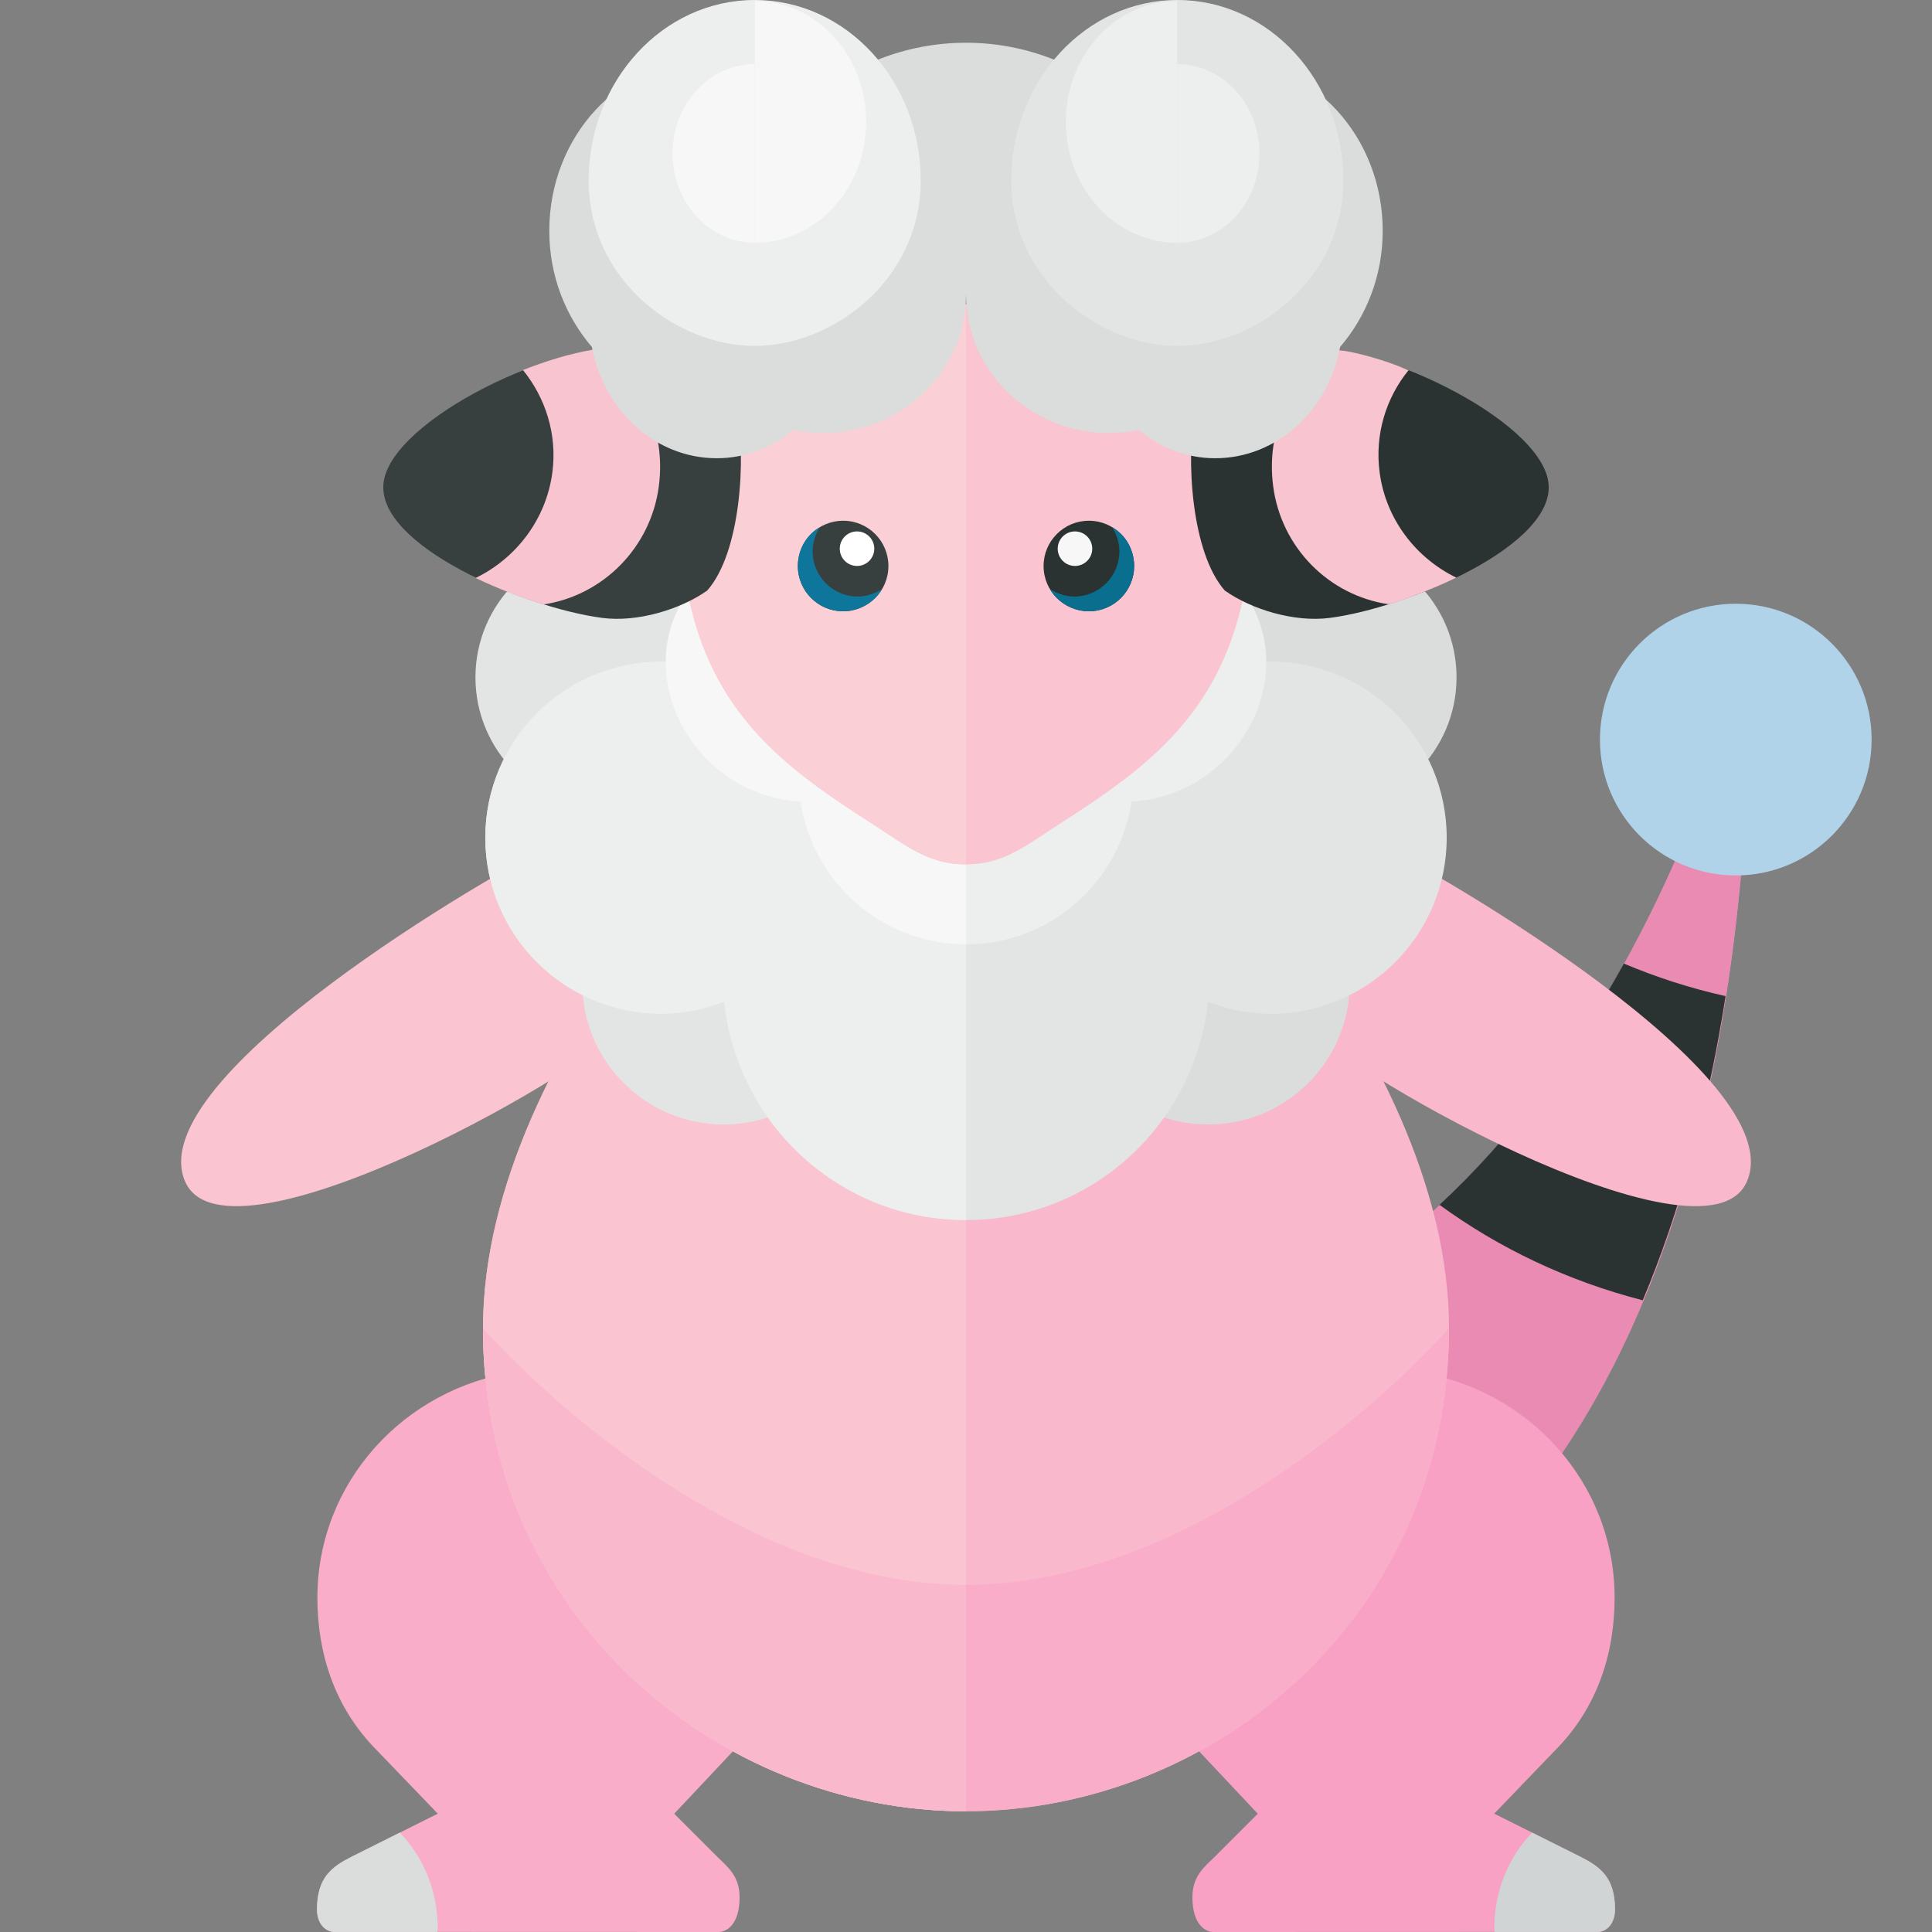 <?xml version="1.0" encoding="utf-8"?>
<!-- Generator: Adobe Illustrator 22.0.1, SVG Export Plug-In . SVG Version: 6.00 Build 0)  -->
<svg version="1.1" id="icons" xmlns="http://www.w3.org/2000/svg" xmlns:xlink="http://www.w3.org/1999/xlink" x="0px" y="0px"
	 width="32px" height="32px" viewBox="0 0 32 32" style="enable-background:new 0 0 32 32;" xml:space="preserve">
<rect x="0" y="0" width="32" height="32" fill="#808080" stroke="none"/>
<style type="text/css">
	.white{fill:#FFFFFF;}
	.grey_01{fill:#F7F7F7;}
	.grey_02{fill:#EDEEEE;}
	.grey_03{fill:#E3E5E5;}
	.grey_04{fill:#DADDDC;}
	.grey_05{fill:#D1D4D4;}
	.grey_16{fill:#373F3F;}
	.grey_17{fill:#2B3332;}
	.sapphire_02{fill:#0F769B;}
	.sapphire_03{fill:#0A6F8E;}
	.periwinkle_04{fill:#B0D3EA;}
	.rose_05{fill:#FBCFD6;}
	.rose_06{fill:#FAC4D1;}
	.rose_07{fill:#FAB8CD;}
	.rose_08{fill:#F9ADC8;}
	.rose_09{fill:#F8A1C4;}
	.rose_11{fill:#EA8BB4;}
	.st0{fill:#866EBA;}
	.st1{fill:#9179C6;}
	.st2{fill:#7A63AD;}
	.st3{fill:#60C4BC;}
	.st4{fill:#79C6C1;}
	.st5{fill:#8FCEC9;}
	.st6{fill:#B93D4F;}
	.st7{fill:#4EAFA3;}
	.st8{fill:#C84054;}
	.st9{fill:#2B3332;}
	.st10{fill:#58B7AE;}
	.st11{fill:#E0C193;}
	.st12{fill:#914C39;}
	.st13{fill:#EFD4A7;}
	.st14{fill:#F5DEB9;}
	.st15{fill:#EF8C48;}
	.st16{fill:#F79654;}
	.st17{fill:#9A3644;}
	.st18{fill:#F7D684;}
	.st19{fill:#F0C877;}
	.st20{fill:#FEF1C6;}
	.st21{fill:#FFEAA7;}
	.st22{fill:#FFE28A;}
	.st23{fill:#8D5B36;}
	.st24{fill:#9E6E43;}
	.st25{fill:#434C4B;}
	.st26{fill:#96643B;}
	.st27{fill:#505957;}
	.st28{fill:#845331;}
	.st29{fill:#EACEA1;}
	.st30{fill:#90A74E;}
	.st31{fill:#5C6664;}
	.st32{fill:#687271;}
	.st33{fill:#C8CCCB;}
	.st34{fill:#757F7E;}
	.st35{fill:#838C8A;}
	.st36{fill:#7D3119;}
	.st37{fill:#FCA15E;}
	.st38{fill:#E08C96;}
	.st39{fill:#E2959E;}
	.st40{fill:#DE8490;}
	.st41{fill:#93C2CA;}
	.st42{fill:#88B9C3;}
	.st43{fill:#9FCCD3;}
	.st44{fill:#99C7CE;}
	.st45{fill:#ACD7DD;}
	.st46{fill:#909997;}
	.st47{fill:#9DA5A4;}
	.st48{fill:#ABB2B1;}
	.st49{fill:#93C427;}
	.st50{fill:#9ACC2E;}
	.st51{fill:#A93949;}
	.st52{fill:#FF5F7E;}
	.st53{fill:#FFD04D;}
	.st54{fill:#D84459;}
	.st55{fill:#E85160;}
	.st56{fill:#FFD96C;}
	.st57{fill:#FF6B8B;}
	.st58{fill:#D196A6;}
	.st59{fill:#424B7E;}
	.st60{fill:#495587;}
	.st61{fill:#FAE09F;}
	.st62{fill:#515E91;}
	.st63{fill:#F3E7C0;}
	.st64{fill:#FDEBBB;}
	.st65{fill:#3A3A38;}
	.st66{fill:#923D27;}
	.st67{fill:#B9E2E7;}
	.st68{fill:#8EC0E0;}
	.st69{fill:#9FC9E4;}
	.st70{fill:#FFF3D9;}
	.st71{fill:#4CAEBC;}
	.st72{fill:#51BAC5;}
	.st73{fill:#5BD3D5;}
	.st74{fill:#F57552;}
	.st75{fill:#65A9DC;}
	.st76{fill:#472236;}
	.st77{fill:#B4C187;}
	.st78{fill:#A8B875;}
	.st79{fill:#AADB3D;}
	.st80{fill:#CBEB6B;}
	.st81{fill:#B1E346;}
	.st82{fill:#3B8FA3;}
	.st83{fill:#47A1B4;}
	.st84{fill:#724D31;}
	.st85{fill:#2E2D2B;}
	.st86{fill:#E55D53;}
	.st87{fill:#D64F45;}
	.st88{fill:#B38658;}
	.st89{fill:#532F42;}
	.st90{fill:#A7794C;}
	.st91{fill:#5CA3D5;}
	.st92{fill:#4896C8;}
	.st93{fill:#845194;}
	.st94{fill:#945BA0;}
	.st95{fill:#A366AD;}
	.st96{clip-path:url(#SVGID_2_);fill:#C8CCCB;}
	.st97{fill:#C23734;}
	.st98{fill:#CF3C35;}
	.st99{fill:#843822;}
	.st100{fill:#A0422C;}
	.st101{fill:#ABB4DD;}
	.st102{fill:#4295AC;}
	.st103{fill:#E7685F;}
	.st104{fill:#456F93;}
	.st105{fill:#4D7495;}
	.st106{fill:#3E688C;}
	.st107{fill:#B33533;}
	.st108{fill:#FF8D6E;}
	.st109{fill:#FF805D;}
	.st110{fill:#FCD8DE;}
	.st111{fill:#FDE2E6;}
	.st112{fill:#FDECEF;}
	.st113{fill:#F3586F;}
	.st114{fill:#529CCF;}
	.st115{fill:#F297BE;}
	.st116{fill:#EB6B48;}
	.st117{fill:#FF9A7E;}
	.st118{fill:#4EAC5D;}
	.st119{fill:#48A353;}
	.st120{fill:#F9BDA0;}
	.st121{fill:#F6B392;}
	.st122{fill:#60C46F;}
	.st123{fill:#6CD275;}
	.st124{fill:#D9F07D;}
	.st125{fill:#E6F490;}
	.st126{fill:#8A323F;}
	.st127{fill:#A2D336;}
	.st128{fill:#BEE758;}
	.st129{fill:#F74000;}
	.st130{fill:#F9C900;}
	.st131{fill:#FF4A00;}
	.st132{fill:#FFD400;}
	.st133{fill:#E5C79A;}
	.st134{fill:#0F769B;}
	.st135{fill:#0A6F8E;}
	.st136{fill:#137FA0;}
	.st137{fill:#D1473D;}
	.st138{fill:#C09265;}
	.st139{fill:#FFA68E;}
	.st140{fill:#FCE8CC;}
	.st141{fill:#7C8AC4;}
	.st142{fill:#707EB7;}
	.st143{fill:#8694D1;}
	.st144{fill:#C8DAC8;}
	.st145{fill:#BAD3C1;}
	.st146{fill:#4F4032;}
	.st147{fill:#604631;}
	.st148{fill:#CDA073;}
	.st149{fill:#C9B88D;}
	.st150{fill:#FAC7AF;}
	.st151{fill:#FCD2BE;}
	.st152{fill:#9AA6D6;}
	.st153{fill:#84ED82;}
	.st154{fill:#78DF7C;}
	.st155{fill:#F7C845;}
	.st156{fill:#E8BA36;}
	.st157{fill:none;}
	.st158{fill:#E0B12E;}
	.st159{fill:#6E57A0;}
	.st160{fill:#675099;}
	.st161{fill:#C1DDEE;}
	.st162{fill:#D2E6F3;}
	.st163{fill:#E2EFF7;}
	.st164{fill:#5C699E;}
	.st165{fill:#FF7899;}
	.st166{fill:#71B1E1;}
	.st167{fill:#EEEEEE;}
	.st168{fill:#A5D1D8;}
	.st169{fill:#46B080;}
	.st170{fill:#3AA176;}
	.st171{fill:#7F1E32;}
	.st172{fill:#CE8683;}
	.st173{fill:#B9FCB5;}
	.st174{fill:#A3FA9E;}
	.st175{fill:#54B668;}
	.st176{fill:#140E0F;}
	.st177{fill:#DF6144;}
	.st178{fill:#90FB89;}
	.st179{fill:#3A4274;}
	.st180{fill:#2B376B;}
	.st181{fill:#232F5E;}
	.st182{fill:#1E264E;}
	.st183{fill:#4390BF;}
	.st184{fill:#AD4630;}
	.st185{fill:#B94A34;}
	.st186{fill:#A076B4;}
	.st187{fill:#1A2040;}
	.st188{fill:#45A396;}
	.st189{fill:#3A9384;}
	.st190{fill:#81A9A2;}
	.st191{fill:#4E6965;}
	.st192{fill:#E5AC38;}
	.st193{fill:#B370B9;}
	.st194{fill:#6673AA;}
	.st195{fill:#76260D;}
	.st196{fill:#396186;}
	.st197{fill:#56C7CD;}
	.st198{fill:#365C84;}
	.st199{fill:#468DAC;}
	.st200{fill:#3A89A8;}
	.st201{fill:#5091AF;}
	.st202{fill:#FFC172;}
	.st203{fill:#3085A6;}
	.st204{fill:#FFB76D;}
	.st205{fill:#363534;}
	.st206{fill:#F0C13E;}
	.st207{fill:#FDF2D2;}
	.st208{fill:#E0ABDF;}
	.st209{fill:#D799D6;}
	.st210{fill:#D285D2;}
	.st211{fill:#E5BDE5;}
	.st212{fill:#C27BC6;}
	.st213{fill:#0E616D;}
	.st214{fill:#005865;}
	.st215{fill:#F8C4CF;}
	.st216{fill:#FFFEFC;}
	.st217{fill:#F7F7F7;}
	.st218{fill:#C0C998;}
	.st219{fill:#CDD4AD;}
	.st220{fill:#9EB164;}
	.st221{fill:#7FB8E0;}
	.st222{fill:#F7BC48;}
	.st223{fill:#EFB43F;}
	.st224{fill:#FFC550;}
	.st225{fill:#97AC59;}
	.st226{fill:#7D8091;}
	.st227{fill:#A4337F;}
	.st228{fill:#BC4285;}
	.st229{fill:#BF538E;}
	.st230{fill:#B2357F;}
	.st231{fill:#C976A3;}
	.st232{fill:#C56A9B;}
	.st233{fill:#DB92BB;}
	.st234{fill:#D786B3;}
	.st235{fill:#C25E94;}
	.st236{fill:#D084B1;}
	.st237{fill:#DB7383;}
	.st238{fill:#DD7C8A;}
	.st239{fill:#E3DBF4;}
	.st240{fill:#F1EDFA;}
	.st241{fill:#D4C9EF;}
	.st242{fill:#C6B7E9;}
	.st243{fill:#3E3D3D;}
	.st244{fill:#DD7731;}
	.st245{fill:#E8803A;}
	.st246{fill:#FFF5D8;}
	.st247{fill:#F4E7C4;}
	.st248{fill:#A3C0C6;}
	.st249{fill:#99533D;}
	.st250{fill:#A55F49;}
	.st251{fill:#E8BA67;}
	.st252{fill:#9D85D3;}
	.st253{fill:#DDAA5F;}
	.st254{fill:#373F3F;}
	.st255{fill:#604893;}
	.st256{clip-path:url(#SVGID_4_);fill:#373F3F;}
	.st257{clip-path:url(#SVGID_6_);fill:#2B3332;}
	.st258{fill:#EBCEEB;}
	.st259{fill:#FFFFFD;}
	.st260{fill:#AFC9B7;}
</style>
<path class="rose_06" d="M3.065,19.568c0.692,1.608,7.011-1.982,7.368-2.692c0.357-0.71-0.719-3.145-1.398-2.825
	C8.28,14.406,2.316,17.83,3.065,19.568z"/>
<g>
	<path class="rose_08" d="M12.146,22.207l-3.575,0.511c-1.881,0.269-3.314,1.84-3.314,3.744c0,0.913,0.278,1.822,0.994,2.538l1,1.04
		l-1.417,0.708c-0.332,0.166-0.583,0.345-0.583,0.876c0,0.251,0.152,0.374,0.287,0.374L11.901,32c0.135,0,0.349-0.125,0.349-0.575
		c0-0.362-0.207-0.509-0.391-0.692l-0.692-0.692L12.146,29V22.207z"/>
	<path class="grey_04" d="M7.25,31.938c0-0.625-0.243-1.185-0.627-1.584l-0.79,0.395c-0.332,0.166-0.583,0.345-0.583,0.876
		c0,0.251,0.152,0.374,0.287,0.374l1.707,0C7.245,31.978,7.25,31.958,7.25,31.938z"/>
</g>
<g>
	<path class="st58" d="M28.486,12.381C26.256,18.761,22.061,23.062,16,23.062V29c6.584,0,12.48-3.918,12.967-16.525
		C28.978,12.19,28.581,12.112,28.486,12.381z"/>
	<path class="rose_11" d="M28.486,12.381C26.256,18.761,22.061,23.062,16,23.062V29c6.584,0,12.48-3.918,12.967-16.525
		C28.978,12.19,28.581,12.112,28.486,12.381z"/>
	<path class="st65" d="M28.486,12.381c-0.204,0.583-0.43,1.142-0.666,1.688c0.253,0.084,0.512,0.158,0.779,0.213
		c0.081,0.017,0.162,0.024,0.243,0.038c0.052-0.598,0.1-1.203,0.125-1.845C28.979,12.19,28.581,12.112,28.486,12.381z"/>
	<path class="grey_17" d="M27.209,21.537c0.599-1.43,1.067-3.097,1.372-5.038c-0.587-0.131-1.149-0.313-1.684-0.539
		c-0.861,1.555-1.879,2.903-3.054,3.996C24.829,20.675,25.963,21.216,27.209,21.537z"/>
</g>
<path class="periwinkle_04" d="M28.75,14.5c-1.243,0-2.25-1.007-2.25-2.25S27.507,10,28.75,10S31,11.007,31,12.25
	S29.993,14.5,28.75,14.5z"/>
<g>
	<path class="rose_09" d="M19.854,22.207l3.575,0.511c1.881,0.269,3.314,1.84,3.314,3.744c0,0.913-0.278,1.822-0.994,2.538l-1,1.04
		l1.417,0.708c0.332,0.166,0.583,0.345,0.583,0.876c0,0.251-0.152,0.374-0.287,0.374L20.099,32c-0.135,0-0.349-0.125-0.349-0.575
		c0-0.362,0.207-0.509,0.391-0.692l0.692-0.692L19.854,29V22.207z"/>
	<path class="grey_05" d="M24.75,31.938c0-0.625,0.243-1.185,0.627-1.584l0.79,0.395c0.332,0.166,0.583,0.345,0.583,0.876
		c0,0.251-0.152,0.374-0.287,0.374l-1.707,0C24.755,31.978,24.75,31.958,24.75,31.938z"/>
</g>
<path class="rose_07" d="M18.875,12.562H16h-2.875C13.125,12.562,8,17.25,8,22s3.875,8,8,8s8-3.25,8-8S18.875,12.562,18.875,12.562z
	"/>
<path class="rose_08" d="M16,26.25c-3.625,0-6.938-3.062-8-4.25c0,4.75,3.875,8,8,8s8-3.25,8-8C22.937,23.188,19.625,26.25,16,26.25
	z"/>
<path class="rose_06" d="M16,12.562h-2.875C13.125,12.562,8,17.25,8,22s3.875,8,8,8V12.562z"/>
<path class="rose_07" d="M16,26.25c-3.625,0-6.938-3.062-8-4.25c0,4.75,3.875,8,8,8V26.25z"/>
<path class="rose_07" d="M28.935,19.568c-0.692,1.608-7.011-1.982-7.368-2.692c-0.357-0.71,0.719-3.145,1.398-2.825
	C23.72,14.406,29.684,17.83,28.935,19.568z"/>
<g>
	<circle class="grey_04" cx="21.928" cy="11.219" r="2.197"/>
	<circle class="grey_04" cx="20.012" cy="16.281" r="2.344"/>
</g>
<path class="grey_03" d="M21.045,10.958c-1.247,0-2.303,0.786-2.72,1.887c-0.659-0.464-1.458-0.741-2.325-0.741
	s-1.666,0.277-2.325,0.741c-0.417-1.101-1.473-1.887-2.72-1.887c-1.611,0-2.917,1.306-2.917,2.917s1.306,2.917,2.917,2.917
	c0.367,0,0.714-0.075,1.037-0.199c0.22,2.03,1.92,3.615,4.008,3.615s3.788-1.586,4.008-3.615c0.323,0.124,0.671,0.199,1.037,0.199
	c1.611,0,2.917-1.306,2.917-2.917S22.656,10.958,21.045,10.958z"/>
<path class="grey_02" d="M20.487,9.682c-0.748-0.82-2.089-0.815-2.995,0.011c-0.19,0.174-0.338,0.373-0.459,0.582
	c-0.32-0.128-0.667-0.203-1.033-0.203s-0.713,0.075-1.033,0.203c-0.121-0.209-0.269-0.408-0.459-0.582
	c-0.906-0.826-2.248-0.831-2.995-0.011s-0.619,2.155,0.287,2.982c0.426,0.388,0.947,0.588,1.458,0.613
	c0.204,1.336,1.348,2.364,2.742,2.364s2.538-1.027,2.742-2.364c0.511-0.025,1.032-0.225,1.458-0.613
	C21.106,11.837,21.235,10.502,20.487,9.682z"/>
<g>
	<circle class="grey_03" cx="10.072" cy="11.219" r="2.197"/>
	<circle class="grey_03" cx="11.988" cy="16.281" r="2.344"/>
</g>
<path class="grey_02" d="M13.675,12.845c-0.417-1.101-1.473-1.887-2.72-1.887c-1.611,0-2.917,1.306-2.917,2.917
	s1.306,2.917,2.917,2.917c0.367,0,0.714-0.075,1.037-0.199c0.22,2.03,1.92,3.615,4.008,3.615v-8.104
	C15.133,12.104,14.334,12.381,13.675,12.845z"/>
<path class="grey_01" d="M14.967,10.274c-0.121-0.209-0.269-0.408-0.459-0.582c-0.906-0.826-2.247-0.831-2.995-0.011
	c-0.748,0.82-0.619,2.155,0.287,2.982c0.426,0.388,0.947,0.588,1.458,0.613c0.204,1.336,1.348,2.364,2.742,2.364v-5.569
	C15.634,10.071,15.287,10.146,14.967,10.274z"/>
<path class="rose_06" d="M16,5.04c-2.245,0-4.75,0.289-4.75,3.21c0,3.237,1.494,4.299,3.218,5.408C15,14,15.375,14.317,16,14.317
	s1-0.317,1.532-0.659c1.724-1.109,3.218-2.171,3.218-5.408C20.75,5.329,18.245,5.04,16,5.04z"/>
<g>
	<path class="grey_17" d="M21.424,5.765c1.298-0.171,4.085,1.179,4.222,2.223s-2.335,2.078-3.617,2.246
		c-0.593,0.078-1.302-0.142-1.742-0.452c-0.556-0.63-0.647-2.182-0.492-3.024C20.141,6.283,20.77,5.851,21.424,5.765z"/>
	<path class="st215" d="M21.088,8.056c-0.124-0.941,0.293-1.827,1.097-2.256c0.251,0.024,0.792,0.173,1.144,0.333
		c-0.372,0.459-0.561,1.06-0.478,1.691c0.102,0.776,0.601,1.419,1.271,1.744c-0.418,0.206-1.039,0.431-1.125,0.44
		C22.005,9.86,21.221,9.066,21.088,8.056z"/>
</g>
<g>
	<circle class="grey_17" cx="18.035" cy="9.375" r="0.75"/>
	<path class="sapphire_03" d="M17.791,9.881c0.414,0,0.75-0.336,0.75-0.75c0-0.144-0.049-0.285-0.119-0.399
		c0.226,0.129,0.363,0.372,0.363,0.643c0,0.414-0.336,0.75-0.75,0.75c-0.27,0-0.531-0.16-0.642-0.366
		C17.507,9.829,17.648,9.881,17.791,9.881z"/>
	<circle class="grey_01" cx="17.805" cy="9.088" r="0.286"/>
</g>
<path class="rose_05" d="M16,5.04c-2.245,0-4.75,0.289-4.75,3.21c0,3.237,1.494,4.299,3.218,5.408C15,14,15.375,14.317,16,14.317
	V5.04z"/>
<g>
	<path class="grey_16" d="M12.205,6.758c0.155,0.842,0.064,2.395-0.492,3.024c-0.44,0.309-1.148,0.53-1.742,0.452
		c-1.282-0.169-3.755-1.202-3.617-2.246s2.924-2.394,4.222-2.223C11.23,5.851,11.859,6.283,12.205,6.758z"/>
	<path class="st215" d="M10.912,8.056c0.124-0.941-0.293-1.835-1.097-2.264c-0.4,0.071-0.782,0.191-1.153,0.337
		c0.372,0.459,0.57,1.063,0.487,1.695C9.047,8.601,8.549,9.247,7.878,9.573C8.24,9.748,8.631,9.897,9,10.012
		C9.992,9.863,10.779,9.066,10.912,8.056z"/>
</g>
<g>
	<circle class="grey_16" cx="13.965" cy="9.375" r="0.75"/>
	<path class="sapphire_02" d="M14.209,9.881c-0.414,0-0.75-0.336-0.75-0.75c0-0.144,0.049-0.285,0.119-0.399
		c-0.226,0.129-0.363,0.372-0.363,0.643c0,0.414,0.336,0.75,0.75,0.75c0.27,0,0.531-0.16,0.642-0.366
		C14.493,9.829,14.352,9.881,14.209,9.881z"/>
	<circle class="white" cx="14.195" cy="9.088" r="0.286"/>
</g>
<path class="grey_04" d="M22.902,3.823C22.902,2.264,21.739,1,20.305,1c-0.647,0-1.232,0.267-1.687,0.693
	C17.912,1.087,17.005,0.708,16,0.708s-1.912,0.379-2.618,0.984C12.927,1.267,12.342,1,11.695,1c-1.434,0-2.597,1.264-2.597,2.823
	c0,0.746,0.271,1.419,0.706,1.924c0.193,1.051,1.046,1.843,2.069,1.843c0.477,0,0.912-0.178,1.265-0.468
	c0.159,0.033,0.324,0.051,0.493,0.051C14.939,7.173,16,6.145,16,4.878c0,1.267,1.061,2.295,2.369,2.295
	c0.169,0,0.334-0.019,0.493-0.051c0.353,0.29,0.788,0.468,1.265,0.468c1.023,0,1.876-0.792,2.069-1.843
	C22.63,5.242,22.902,4.569,22.902,3.823z"/>
<g>
	<path class="grey_03" d="M16.75,2.99C16.75,1.338,17.981,0,19.5,0s2.75,1.338,2.75,2.99s-1.461,2.74-2.75,2.74
		C18.207,5.729,16.75,4.641,16.75,2.99z"/>
	<path class="grey_02" d="M20.861,2.542c0,0.817-0.609,1.479-1.361,1.479V1.062C20.251,1.062,20.861,1.725,20.861,2.542z
		 M19.496,4.021V0.016c-1.017,0-1.842,0.897-1.842,2.003S18.479,4.021,19.496,4.021z"/>
</g>
<g>
	<path class="grey_02" d="M15.25,2.99C15.25,1.338,14.019,0,12.5,0S9.75,1.338,9.75,2.99s1.461,2.74,2.75,2.74
		C13.793,5.729,15.25,4.641,15.25,2.99z"/>
	<path class="grey_01" d="M12.5,1.062v2.958c-0.751,0-1.361-0.662-1.361-1.479S11.749,1.062,12.5,1.062z"/>
	<path class="grey_01" d="M12.504,4.021V0.016c1.017,0,1.842,0.897,1.842,2.003S13.521,4.021,12.504,4.021z"/>
</g>
</svg>
